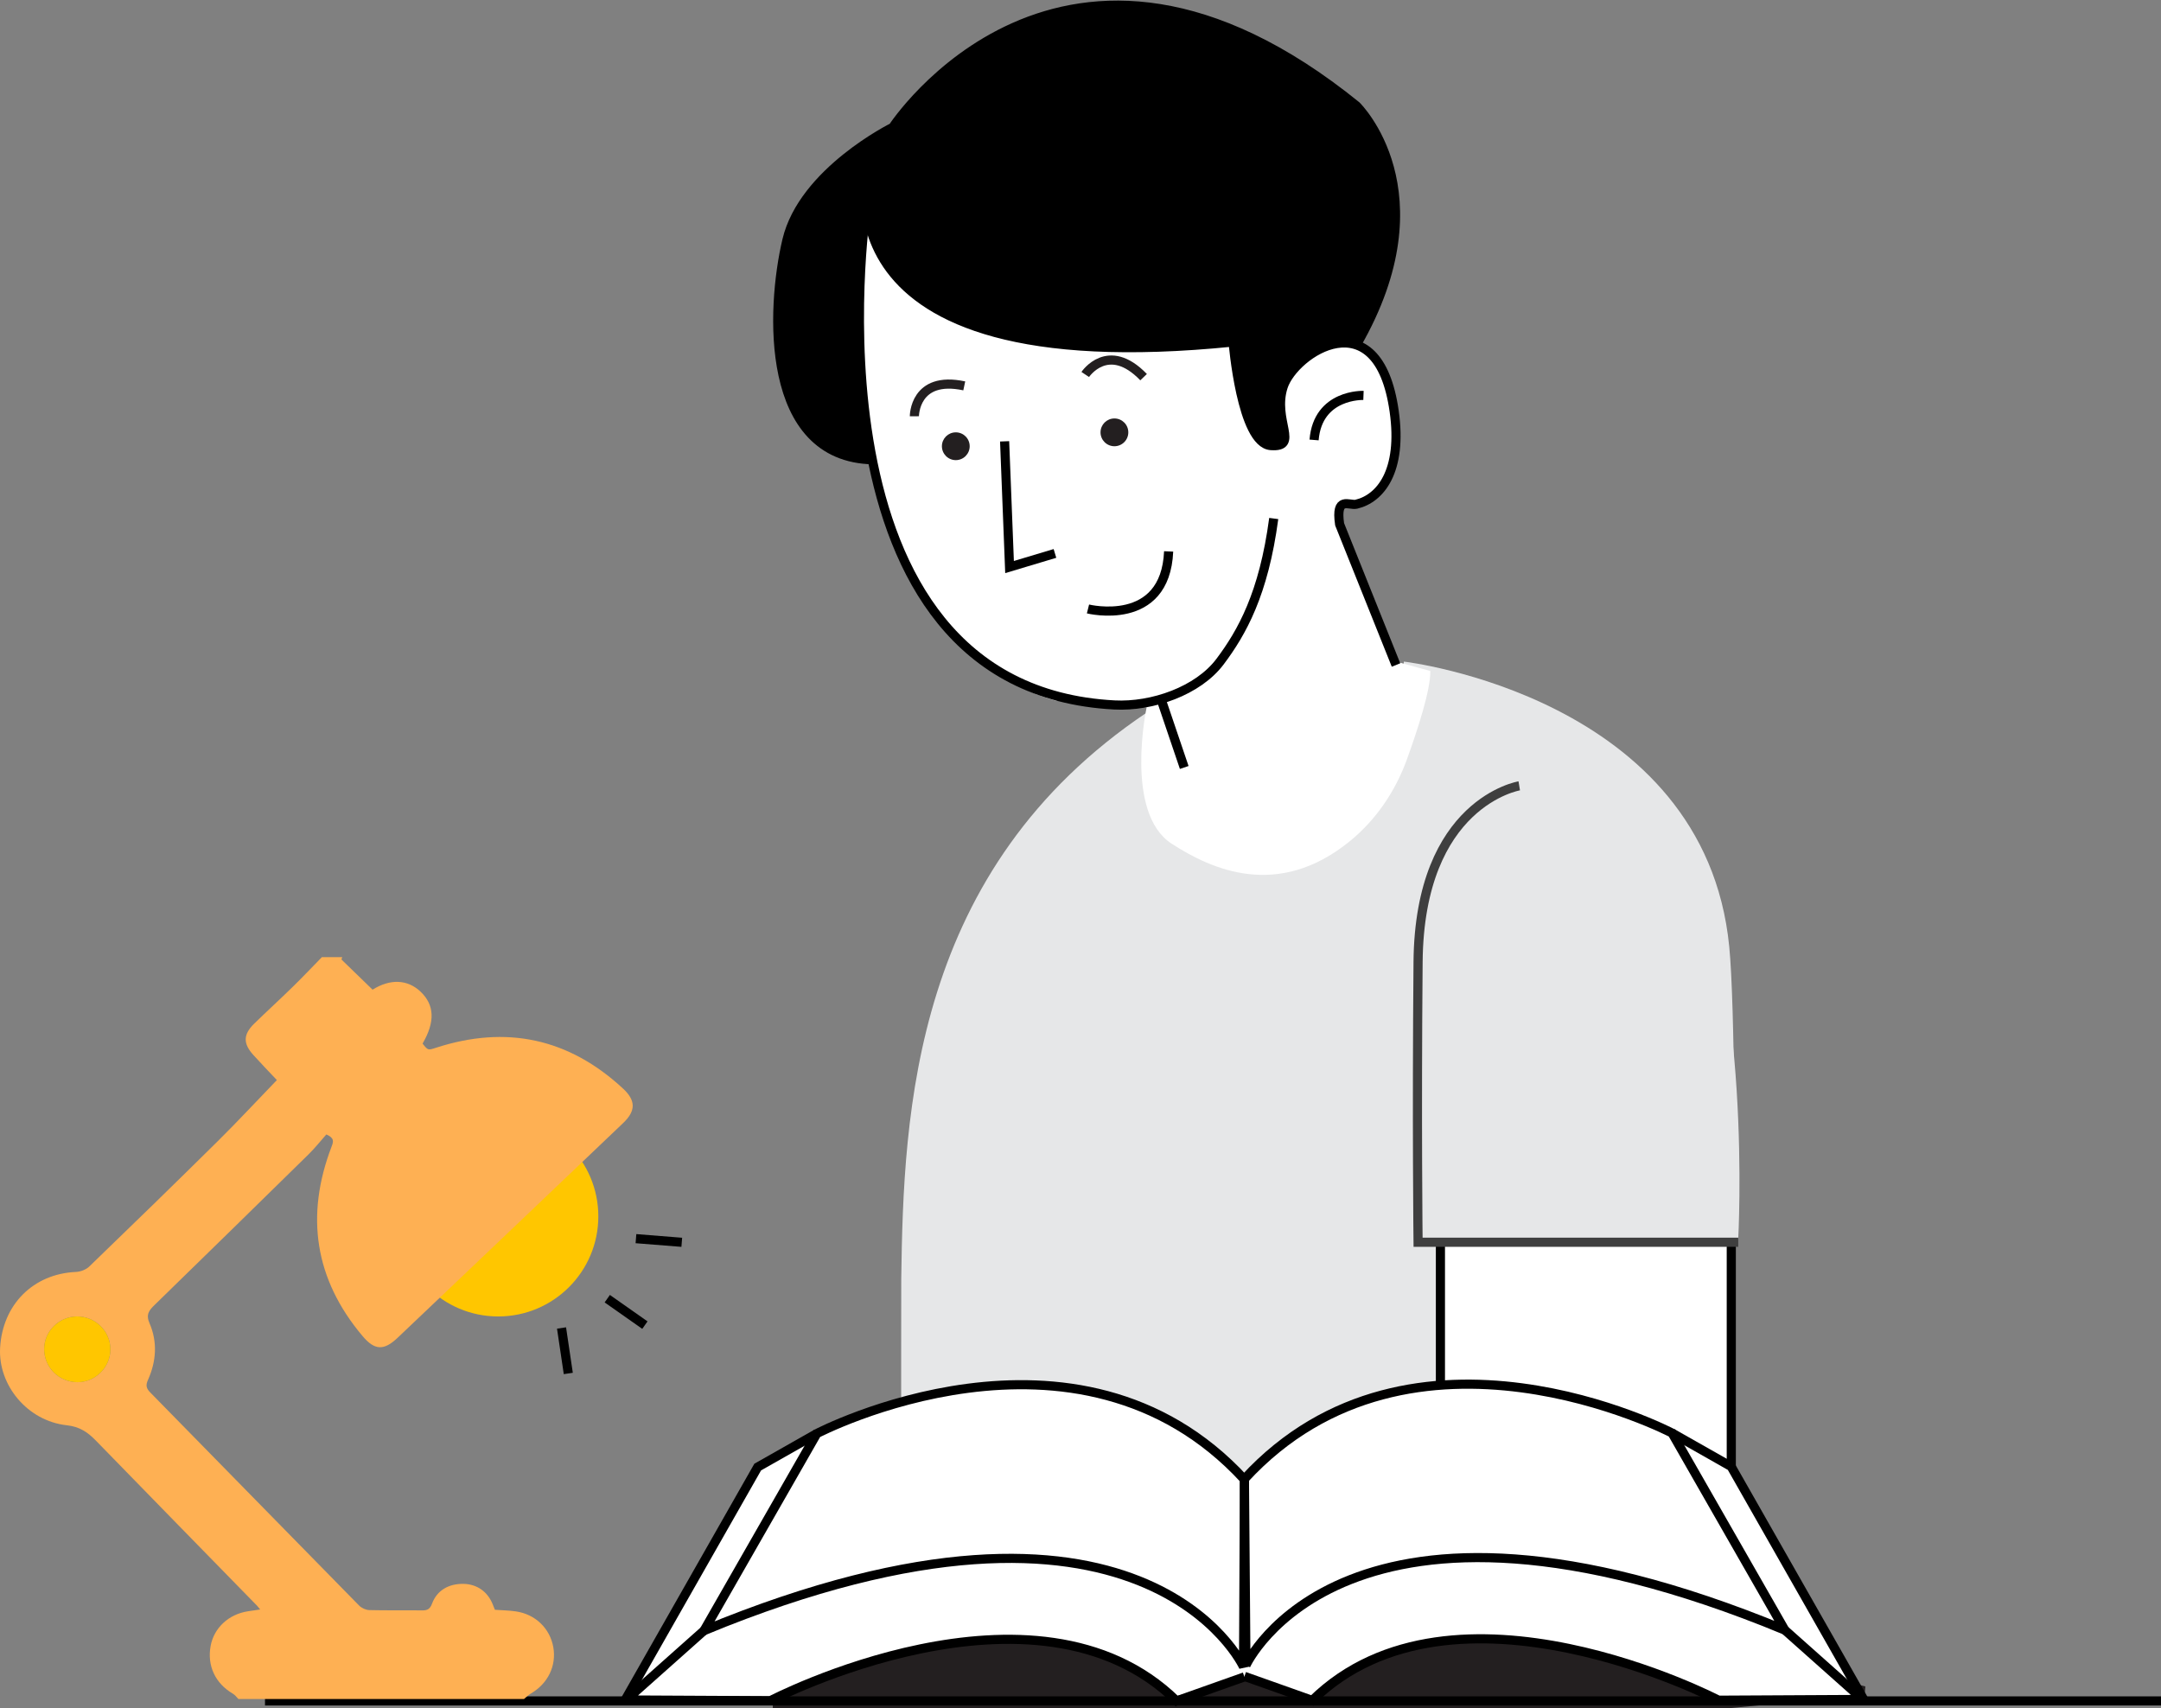 <svg width="236.603" height="187.027" viewBox="0 0 236.603 187.027" fill="none" xmlns="http://www.w3.org/2000/svg" xmlns:xlink="http://www.w3.org/1999/xlink">
	<rect x="0" y="0" width="236.603" height="187.027" fill="#808080" stroke="none"/>
	<desc>
			Created with Pixso.
	</desc>
	<defs/>
	<path id="Vector" d="M189.331 103.647C186.641 76.259 153.706 72.438 153.706 72.438C153.166 78.463 153.138 84.609 149.77 88.275C143.901 94.664 138.864 94.819 134.214 93.761C122.339 91.054 125.583 78.001 125.583 78.001C99.96 95.183 98.923 121.724 98.676 140.023C98.676 140.023 98.655 155.457 98.676 156.961L102.636 182.115L189.551 182.115C189.551 182.115 190.577 116.36 189.331 103.647Z" fill-rule="nonzero" fill="#E6E7E8"/>
	<path id="Vector" d="M152.11 18.335C149.432 8.822 133.935 -0.093 120.741 0.566C120.741 0.566 105.845 1.876 97.759 13.941C97.759 13.941 84.088 19.178 85.154 33.907C85.154 33.907 84.802 44.033 88.924 47.639C93.048 51.244 95.604 50.34 95.604 50.34C95.604 50.34 93.89 37.82 94.583 29.687L94.822 26.002C95.388 29.823 99.758 44.017 133.397 37.783C133.81 37.719 134.198 37.649 134.55 37.567C134.555 37.567 134.562 37.567 134.566 37.564C134.721 37.529 134.872 37.492 135.012 37.452C135.012 37.452 135.777 46.707 138.385 48.517C138.385 48.517 140.524 49.233 140.585 48.327C140.643 47.418 139.338 42.806 141.277 40.907C143.216 39.01 145.577 37.637 148.502 37.769C148.502 37.769 154.788 27.854 152.11 18.34L152.11 18.335ZM94.951 23.948C95.01 24.023 95.036 24.157 95.05 24.34C95.001 24.445 94.951 24.556 94.904 24.666L94.951 23.948Z" fill-rule="nonzero" fill="#000000"/>
	<path id="Vector" d="M94.806 23.103C94.806 23.103 93.296 44.923 96.756 54.019C96.756 54.019 100.681 72.609 115.506 76.694L125.541 77.452C125.541 77.452 123.062 88.996 128.28 92.376C132.627 95.192 139.904 98.519 147.781 92.111C150.648 89.777 152.767 86.651 154.028 83.177C155.199 79.949 156.64 75.539 156.603 73.468L152.847 72.436L146.76 57.197C146.608 56.805 146.544 56.376 146.627 55.962C146.73 55.439 147.051 54.915 147.993 55.202C148.481 55.35 153.164 54.157 152.795 47.636C152.427 41.116 149.847 33.168 141.277 40.902C141.277 40.902 140.12 43.17 140.557 46.899C140.557 46.899 141.031 49.493 139.46 48.787C137.89 48.078 136.165 47.28 135.012 37.447C135.012 37.447 98.256 43.369 94.808 23.103L94.806 23.103Z" fill-rule="nonzero" fill="#FFFFFF"/>
	<path id="Vector" d="M95.193 17.95C95.193 17.95 88.062 42.217 135.01 37.447C135.01 37.447 135.897 48.552 139.137 48.787C142.373 49.019 139.301 46.033 140.493 42.348C141.686 38.663 150.875 32.515 152.645 45.031C153.575 51.608 151.117 54.587 148.502 55.206C147.711 55.394 146.211 54.237 146.671 57.401L152.845 72.811" stroke="#000000"/>
	<path id="Vector" d="M94.806 23.103C94.806 23.103 87.168 75.363 122.016 77.186C126.147 77.402 131.175 75.651 133.583 72.438C135.97 69.255 138.357 65.046 139.458 56.772" stroke="#000000"/>
	<path id="Vector" d="M95.602 50.341C83.659 50.127 84.377 33.83 86.154 26.311C87.931 18.793 97.759 13.939 97.759 13.939C97.759 13.939 116.272 -14.51 148.502 11.578C148.502 11.578 158.159 20.985 148.502 37.764" stroke="#000000"/>
	<path id="Vector" d="M127.034 76.294L129.658 84.031" stroke="#000000"/>
	<path id="Vector" d="M106.169 48.859C106.169 49.699 105.488 50.38 104.648 50.38C103.808 50.38 103.127 49.699 103.127 48.859C103.127 48.019 103.808 47.338 104.648 47.338C105.488 47.338 106.169 48.019 106.169 48.859Z" fill-rule="evenodd" fill="#231F20"/>
	<path id="Vector" d="M123.536 47.338C123.536 48.178 122.855 48.859 122.015 48.859C121.175 48.859 120.494 48.178 120.494 47.338C120.494 46.498 121.175 45.817 122.015 45.817C122.855 45.817 123.536 46.498 123.536 47.338Z" fill-rule="evenodd" fill="#231F20"/>
	<path id="Vector" d="M100.113 45.578C100.113 45.578 100.09 41.076 105.575 42.25" stroke="#231F20"/>
	<path id="Vector" d="M118.821 41.003C118.821 41.003 121.318 37.257 125.21 41.296" stroke="#231F20"/>
	<path id="Vector" d="M109.993 48.322L110.533 62.087L115.504 60.596" stroke="#000000"/>
	<path id="Vector" d="M119.121 66.675C119.121 66.675 127.59 68.785 127.952 60.375" stroke="#000000"/>
	<path id="Vector" d="M157.708 136.014L189.551 136.014L189.551 181.732L157.708 181.732L157.708 136.014Z" fill-rule="evenodd" fill="#FFFFFF"/>
	<path id="Vector" d="M157.708 136.014L157.708 181.732" stroke="#000000"/>
	<path id="Vector" d="M189.554 136.399L189.554 182.115" stroke="#000000"/>
	<path id="Vector" d="M184.106 92.228C181.484 87.383 176.12 84.667 170.637 85.195C167.011 85.543 162.846 86.496 161.034 88.932C157.502 93.683 155.274 96.352 155.229 107.938C155.185 119.524 155.253 135.711 155.253 135.711L190.312 135.711C190.312 135.711 191.932 106.692 184.106 92.23L184.106 92.228Z" fill-rule="nonzero" fill="#E6E7E8"/>
	<path id="Vector" d="M190.317 136.014L155.262 136.014C155.262 136.014 155.11 122.82 155.262 105.328C155.415 87.836 166.339 86.043 166.339 86.043" stroke="#3F3F3F"/>
	<path id="Vector" d="M84.612 186.527L128.471 186.527L189.387 186.527L204.112 185.131L128.471 165.977" fill-rule="nonzero" fill="#231F20"/>
	<path id="Vector" d="M84.612 186.527L128.471 186.527L189.387 186.527L204.112 185.131L128.471 165.977" stroke="#231F20"/>
	<path id="Vector" d="M82.959 160.632L68.549 186.131L84.614 186.527C84.614 186.527 111.626 170.761 128.388 185.83L136.252 183.605L143.702 186.527C143.702 186.527 153.199 170.937 188.019 186.131L204.114 186.236L189.495 160.128C189.495 160.128 173.562 150.964 160.161 151.612C160.161 151.612 144.786 152.109 136.329 161.85C136.329 161.85 118.938 143.093 89.43 156.963L82.959 160.632Z" fill-rule="nonzero" fill="#FFFFFF"/>
	<path id="Vector" d="M77.084 178.535L89.431 156.964C89.431 156.964 117.92 142.063 136.252 161.994L136.153 182.509C136.153 182.509 125.236 158.663 77.084 178.535Z" stroke="#000000"/>
	<path id="Vector" d="M77.084 178.533L68.547 186.131L84.346 186.213C84.346 186.213 113.366 171.073 128.823 186.236L136.25 183.603" stroke="#000000"/>
	<path id="Vector" d="M89.431 156.961L82.959 160.632L68.39 186.236" stroke="#000000"/>
	<path id="Vector" d="M195.417 178.476L183.071 156.905C183.071 156.905 154.582 142.004 136.25 161.935L136.416 182.328C136.416 182.328 147.265 158.604 195.417 178.476Z" stroke="#000000"/>
	<path id="Vector" d="M195.418 178.476L203.955 186.074L188.155 186.157C188.155 186.157 159.136 171.017 143.679 186.18L136.252 183.546" stroke="#000000"/>
	<path id="Vector" d="M183.071 156.905L189.542 160.573L204.112 186.18" stroke="#000000"/>
	<path id="Vector" d="M149.284 43.294C149.284 43.294 144.286 43.101 143.876 48.172" stroke="#000000"/>
	<path id="Vector" d="M29.014 186.237L236.603 186.237" stroke="#000000"/>
	<path id="Vector" d="M65.509 133.181C65.509 139.234 60.602 144.14 54.55 144.14C48.497 144.14 43.59 139.234 43.59 133.181C43.59 127.128 48.497 122.221 54.55 122.221C60.602 122.221 65.509 127.128 65.509 133.181Z" fill-rule="evenodd" fill="#FFC600"/>
	<path id="Vector" d="M37.471 104.802C37.445 104.894 37.368 105.039 37.401 105.072C38.523 106.173 39.656 107.262 40.792 108.361C42.713 107.152 44.623 107.224 46.05 108.581C47.583 110.041 47.651 111.886 46.267 114.264C46.865 115.02 46.86 115.003 47.75 114.715C55.44 112.224 62.277 113.684 68.214 119.189C69.641 120.512 69.61 121.646 68.221 122.97C64.256 126.749 60.291 130.528 56.327 134.305C52.067 138.361 47.811 142.422 43.541 146.469C42.041 147.891 41.037 147.877 39.699 146.29C34.446 140.063 33.41 133.113 36.302 125.547C36.516 124.991 36.631 124.606 35.73 124.209C35.124 124.892 34.495 125.691 33.777 126.397C28.181 131.894 22.571 137.38 16.954 142.854C16.35 143.443 15.94 143.889 16.371 144.884C17.259 146.929 17.113 149.058 16.203 151.086C15.93 151.689 16.015 152.018 16.461 152.473C24.087 160.24 31.692 168.031 39.321 175.796C39.591 176.07 40.058 176.281 40.44 176.291C42.368 176.34 44.297 176.296 46.224 176.324C46.813 176.333 47.088 176.162 47.309 175.57C47.846 174.129 49.135 173.387 50.759 173.42C52.226 173.451 53.388 174.268 53.949 175.664C54.034 175.875 54.116 176.087 54.184 176.256C55.01 176.317 55.757 176.326 56.487 176.434C58.627 176.749 60.226 178.307 60.583 180.37C60.935 182.399 59.984 184.34 58.139 185.415C57.86 185.577 57.627 185.821 57.374 186.025C46.95 186.025 36.525 186.025 26.101 186.025C25.904 185.83 25.737 185.584 25.505 185.45C23.575 184.323 22.662 182.389 23.061 180.218C23.425 178.234 25.042 176.737 27.167 176.418C27.577 176.357 27.988 176.296 28.486 176.223C28.319 176.021 28.242 175.913 28.152 175.819C22.27 169.796 16.381 163.78 10.51 157.745C9.611 156.823 8.743 156.21 7.304 156.053C3.006 155.581 -0.212 151.67 0.011 147.586C0.271 142.833 3.654 139.471 8.306 139.267C8.811 139.246 9.421 139.014 9.778 138.669C14.498 134.113 19.202 129.54 23.866 124.925C26.047 122.768 28.134 120.517 30.314 118.259C29.53 117.426 28.617 116.482 27.737 115.51C26.599 114.255 26.622 113.262 27.831 112.081C29.235 110.713 30.683 109.391 32.084 108.02C33.159 106.969 34.192 105.875 35.241 104.8C35.985 104.8 36.729 104.8 37.476 104.8L37.471 104.802ZM12.088 147.717C12.071 145.734 10.445 144.135 8.445 144.138C6.447 144.14 4.806 145.786 4.835 147.755C4.863 149.755 6.475 151.337 8.485 151.337C10.459 151.337 12.104 149.684 12.088 147.715L12.088 147.717Z" fill-rule="nonzero" fill="#FEB053"/>
	<path id="Vector" d="M8.484 151.339C10.459 151.339 12.104 149.687 12.087 147.717C12.071 145.734 10.444 144.136 8.445 144.138C6.447 144.14 4.806 145.786 4.834 147.755C4.862 149.755 6.475 151.337 8.484 151.337L8.484 151.339Z" fill-rule="nonzero" fill="#FFC600"/>
	<path id="Vector" d="M62.221 150.382L61.481 145.403" stroke="#000000"/>
	<path id="Vector" d="M70.608 145.089L66.488 142.194" stroke="#000000"/>
	<path id="Vector" d="M74.647 136.021L69.629 135.622" stroke="#000000"/>
</svg>
